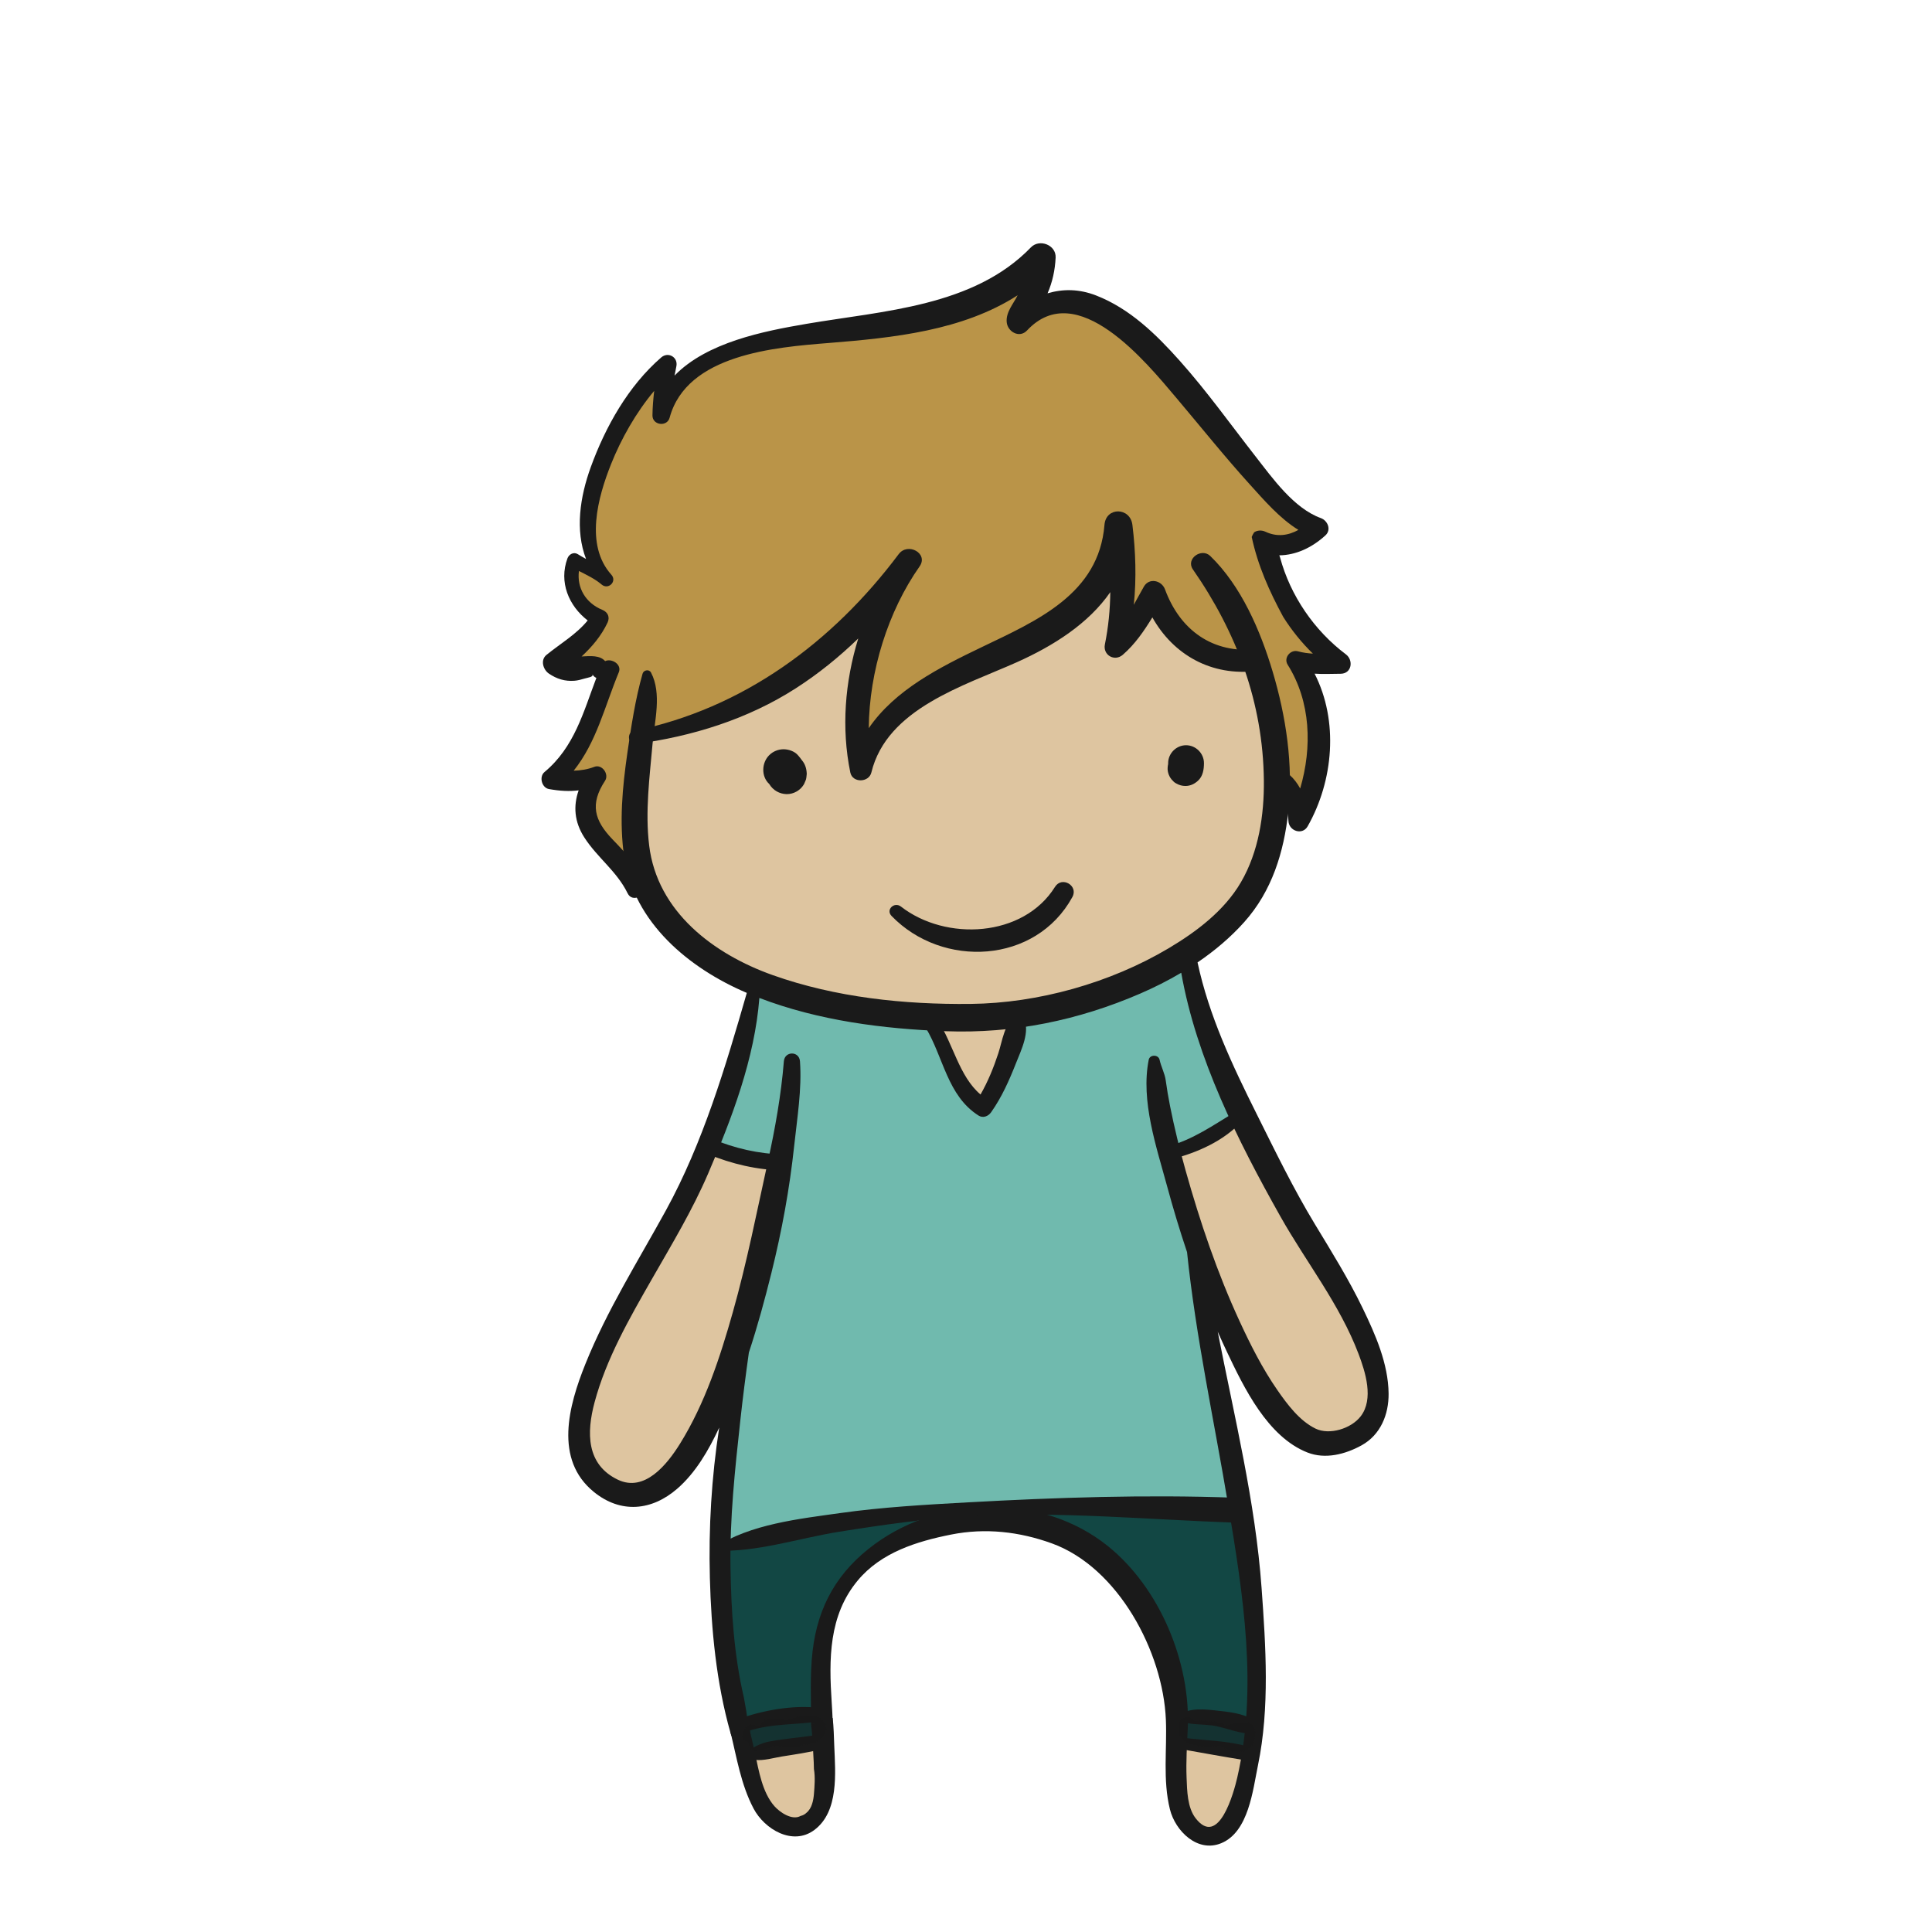 <!DOCTYPE svg PUBLIC "-//W3C//DTD SVG 1.1//EN" "http://www.w3.org/Graphics/SVG/1.1/DTD/svg11.dtd"><svg version="1.1" id="Layer_1" xmlns="http://www.w3.org/2000/svg" xmlns:xlink="http://www.w3.org/1999/xlink" x="0px" y="0px" width="600px" height="600px" viewBox="0 0 600 600" enable-background="new 0 0 600 600" xml:space="preserve">
<path fill="#dec5a0" d="M423.801,420.873c-3.123-7.451-7.406-14.242-11.883-20.92c-0.45-5.402-4.109-10.451-6.722-15.02
	c-3.103-5.428-6.061-10.932-9.16-16.355c-2.008-3.512-4.122-7.002-6.369-10.406c-0.726-1.404-1.466-2.801-2.231-4.188
	c-0.639-1.156-1.3-2.305-1.977-3.447c-1.476-7.727-4.284-15.164-7.242-22.449c-3.982-9.816-7.964-19.648-12.066-29.413
	c-0.281-0.67-0.655-1.23-1.091-1.694c8.987-5.386,17.46-11.864,24.782-19.078c1.072-1.056,2.045-2.162,2.967-3.292
	c0.111-0.267,0.226-0.531,0.325-0.807c1.227-3.325,2.337-6.708,3.101-10.173c1.571-7.154,2.25-14.434,2.172-21.758
	c-0.084-7.896-0.628-15.782-1.226-23.665c-1.823-4.474-4.151-8.715-7.062-12.489c-0.062-0.276-0.123-0.554-0.186-0.827
	c-1.564-7.039-4.754-13.344-9.145-19.003c-0.056-0.071-0.117-0.137-0.172-0.208c-2.382-8.318-10.63-14.582-16.632-20.457
	c-7.003-6.855-13.012-12.084-22.597-14.933c-4.52-1.344-9.216-2.105-13.947-2.625c-6.475-2.355-13.062-4.392-19.86-5.283
	c-6.486-2.721-13.351-4.15-20.609-2.809c-5.467,1.01-9.317,4.636-13.401,7.917c-0.292,0.096-0.584,0.192-0.875,0.289
	c-17.29,3.257-32.859,9.624-46.644,21.301c-6.962,5.897-12.92,13.156-17.393,21.1c-3.657,6.496-5.297,12.704-4.642,19.477
	c-1.574,4.415-2.755,9.008-3.465,13.748c-0.814,5.435-1.266,10.739-0.802,16.22c0.108,1.279,0.242,2.556,0.386,3.832
	c-1.83,1.036-3.233,2.718-3.632,5.045c-0.43,2.508-0.475,5.374,0.213,7.876c0.152,0.553,0.367,1.036,0.607,1.492
	c1.43,9.652,4.692,18.406,11.236,26.507c7.347,9.096,18.076,14.842,28.69,19.21c0.029,0.012,0.059,0.021,0.088,0.034
	c-1.368,0.86-2.382,2.319-2.494,4.378c-1.26,23.15-11.254,45.09-21.069,65.748c-3.721,7.83-7.92,15.43-11.858,23.164
	c-4.726,5.562-9.113,12.045-11.521,18.898c-0.37,1.057-0.744,2.119-1.105,3.189c-1.89,2.854-3.418,5.809-4.408,8.906
	c-4.625,10.516-7.223,23.104,0.622,31.096c5.346,5.445,14.127,4.84,20.079,0.922c6.616-4.354,10.705-11.771,14.03-18.732
	c3.462-7.25,6.529-14.717,9.364-22.326c-0.266,4.227-0.333,8.461-0.304,12.701c-0.825,0.812-1.383,1.956-1.44,3.434
	c-0.021,0.555-0.054,1.106-0.089,1.66c-1.322,1.071-2.226,2.727-2.209,4.34c0.041,3.852,0.214,7.693,1.275,11.414
	c0.036,0.125,0.092,0.229,0.134,0.346c-1.11,8.152-1.98,16.33-2.131,24.566c-0.069,3.785-0.267,10.729,1.221,16.338
	c-0.004,2.68,0.061,5.361,0.214,8.039c-2.464,23.736,0.102,50.547,17.639,66.23c4.001,2.695,11.005,0.191,11.8-4.799
	c1.661-10.43,1.964-20.826,1.845-31.367c-0.104-9.206-0.607-18.639,0.803-27.771c1.703-11.031,9.644-18.137,17.381-25.342
	c4.017-1.4,8.021-2.859,12.045-4.232c8.378-1.752,16.831-2.855,25.435-2.727c8.824,0.133,17.578,1.938,25.438,5.922
	c2.105,3.946,4.421,7.826,7.822,11.338c4.146,4.283,8.866,7.029,12.71,10.969c2.49,6.656,3.105,13.746,3.396,20.898
	c0.011,0.025,0.021,0.051,0.031,0.076c2.307,6.102,2.979,12.654,3.536,19.111c0.618,7.158,0.756,14.504,2.789,21.449
	c0.697,2.391,1.55,4.764,2.753,6.949c4.089,2.664,10.11,0.869,11.726-4.354c5.771-18.686,7.737-37.979,7.438-57.504
	c-0.301-19.527-4.116-38.236-7.354-57.389c-2.857-16.92-4.251-34.367-7.313-51.297c1.521,3.188,3.157,6.314,4.947,9.377
	c2.388,4.08,4.561,9.1,7.975,12.58l0.041,0.062c0.067,0.867,0.29,1.764,0.712,2.676c0.535,1.156,1.127,2.27,1.745,3.361
	c1.65,3.66,4.318,7.914,7.593,11.631c0.331,0.527,0.67,1.156,0.698,1.443c0.433,4.371,4.512,6.305,7.824,5.709
	c4.146,2.297,8.594,3.025,12.854,0.865c1.464-0.549,2.82-1.479,3.841-2.801C428.681,436.451,426.613,427.584,423.801,420.873z
	 M360.48,346.246c-0.004-0.553,0.016-1.105,0.002-1.658c0.062,0.049,0.134,0.082,0.196,0.127c0.034,0.525,0.095,1.059,0.163,1.596
	C360.725,346.285,360.601,346.27,360.48,346.246z M367.413,367.807c-0.74-1.881-1.55-3.738-2.396-5.586
	c0.257,0.266,0.506,0.533,0.747,0.807c0.543,1.488,1.104,2.973,1.688,4.441C367.436,367.582,367.428,367.695,367.413,367.807z"></path>

<path fill="#ba9448" d="M410.844,233.494c-0.034-4.506-0.615-9.005-1.219-13.462c-0.581-4.289-2.299-8.448-4.548-12.339
	c2.165-0.449,3.624-2.792,3.762-4.878c0.265-4.011-3.869-8.186-6.224-11.089c-0.69-0.852-1.399-1.703-2.105-2.562
	c-0.633-0.864-1.304-1.704-2.006-2.518c-1.188-1.555-2.299-3.162-3.199-4.881c-0.408-0.778-0.908-1.378-1.464-1.829
	c0.479-1.634,0.524-3.417,0.017-4.779c-0.608-1.628-1.319-3.194-2.111-4.71c1.111-0.956,1.341-0.856,1.004-2.697
	c-0.078-0.425-0.55,0.582-0.125-1.5c2.517,1.569,5.565,1.464,8.686,2.154c4.865,1.076,6.938-6.354,2.062-7.474
	c-4.336-0.995-7.719-3.241-10.841-6.075c-0.031-0.217-0.061-0.43-0.094-0.651c-0.489-3.231-2.545-5.908-4.465-8.431
	c-4.389-5.769-10.286-10.28-15.734-15.003c-0.37-0.321-0.754-0.54-1.141-0.701c-4.762-7.161-9.543-14.28-15.103-20.915
	c-6.938-8.278-16.303-17.209-27.972-16.302c-3.127,0.243-6.17,0.903-8.864,2.077c0.017-0.021,0.034-0.039,0.051-0.06
	c3.954-4.92-2.722-11.971-7.071-7.071c-6.338,7.14-15.365,9.981-24.51,11.592c-10.895,1.919-22.119,2.049-33.123,3.003
	c-12.024,1.043-24.209,3.043-34.087,8.512c-0.984,0.096-1.982,0.596-2.866,1.642c-0.056,0.066-0.106,0.134-0.162,0.2
	c-4.364,2.9-8.171,6.611-11.171,11.387c0.592-3.518-4.276-6.187-6.161-2.522c-2.596,5.05-5.122,10.157-7.314,15.396
	c-3.112,4.253-4.772,11.044-5.99,15.176c-2.333,7.917-2.511,16.308-2.014,24.485c0.04,0.657,0.231,1.21,0.511,1.68
	c-1.06-0.492-2.131-1.105-3.24-1.875c-2.831-1.964-6.109,1.797-4.534,4.534c2.195,3.812,4.929,6.812,8.343,9.107
	c-0.764,2.593-1.693,5.157-2.098,7.815c-1.892,1.249-3.698,2.686-4.687,4.531c-1.251,2.337,0.501,4.445,2.665,4.49
	c-0.009,0.035-0.019,0.07-0.028,0.104c0.242-0.032,0.487-0.084,0.731-0.127c0.286-0.004,0.564-0.058,0.827-0.161
	c1.124-0.255,2.26-0.625,3.384-1.055c0.121,1.596,1.012,3.111,2.674,3.71c-0.131,0.836-0.254,1.674-0.411,2.508
	c-1.292,6.863-3.775,17.247-11.168,20.039c-5.77,2.179-3.516,11.275,2.592,9.401c1.853-0.568,3.532-1.357,5.071-2.31
	c-0.287,1.872-0.538,3.75-0.718,5.643c-0.111,1.165-0.154,2.263-0.12,3.321c-4.303,4.188-0.38,13.404,3.711,16.554
	c1.018,0.784,2.082,0.931,3.053,0.681c0.729,1.156,1.489,2.277,2.514,3.271c1.003,0.972,2.971,0.328,2.881-1.193
	c-0.231-3.888-1.241-7.7-1.722-11.589c-0.195-1.578,1.239-3.121,1.186-4.764c-0.068-2.094-0.124-4.185-0.192-6.279
	c-0.214-6.532,0.675-13.087,1.484-19.593c1,0.626,2.205,0.96,3.48,0.783c21.254-2.952,39.095-13.53,55.229-27.188
	c7.511-6.358,14.406-13.413,20.164-21.407c0.238-0.331,0.485-0.685,0.733-1.043c0.187,0.16,0.385,0.305,0.591,0.44
	c-0.581,1.449-1.101,2.924-1.495,4.451c-0.206,0.795-0.235,1.545-0.148,2.249c-2.475,5.307-4.017,10.969-5.26,16.744
	c-0.792,3.684-1.482,7.386-2.327,11.059c-0.99,4.305-0.506,8.293-2.089,12.548c-1.367,3.675,4.738,6.254,6.343,2.674
	c0.376-0.637,0.745-1.275,1.118-1.913c3.412-4.782,10.609-7.892,15.441-10.377c6.364-3.273,12.888-6.226,19.269-9.465
	c7.818-3.969,14.262-9.546,20.776-15.348c7.587-6.757,15.472-14.702,19.734-24.063c0.137-0.3,0.266-0.609,0.39-0.923
	c0.448,3.603,0.871,7.222,0.965,10.844c-0.457,2.779-0.562,5.693-0.565,8.827c-0.004,3.771,3.826,4.583,6.116,2.861
	c0.596,1.418,1.395,2.751,2.467,3.935c5.304,5.859,13.804,9.296,20.78,12.643c2.635,1.264,5.871,0.617,7.827-1.22
	c0.937,1.34,2.022,2.538,3.341,3.502c0.53,0.389,1.086,0.655,1.65,0.819c2.141,5.45,2.267,11.083,2.834,17.136
	c0.653,6.971-1.566,17.013,2.419,23.033c2.854,4.311,8.689,4.292,11.549,0C411.298,242.93,410.877,237.892,410.844,233.494z
	 M200.621,211.615c-0.453,0.537-0.484,1.389-0.133,1.958c-0.24,0.188-0.473,0.389-0.709,0.583c0.296-1.422,0.542-2.855,0.767-4.291
	c0.671-0.079,1.34-0.165,2.005-0.259C201.878,210.236,201.235,210.887,200.621,211.615z"></path>

<path fill="#124744" d="M388.715,534.805c0.342,0.025,0.685,0.056,1.024,0.09c-0.138-1.573-0.346-3.157-0.621-4.746
	c0.53-0.687,0.99-1.473,1.345-2.375c1.794-4.563,1.173-11.342,1.234-16.154c0.09-7.094-0.581-14.119-1.555-21.141
	c-1.221-8.812-7.405-28.176-19.445-19.005c-6.449-3.71-14.072-4.479-21.697-5.036c-2.101-0.152-3.658,0.698-4.643,2.01
	c-2.111-0.235-4.231-0.078-6.306,0.618c-0.657,0.221-1.22,0.64-1.652,1.163c-3.165-1.366-6.391-2.506-9.52-3.423
	c-4.173-1.223-5.677,4.902-1.762,6.39c3.698,1.403,7.915,3.104,10.869,5.833c2.931,2.709,5.261,5.98,7.829,9.016
	c3.964,4.683,7.298,9.999,10.861,15c2.117,2.971,4.167,5.993,6.074,9.103c0.062,0.104,0.125,0.211,0.191,0.312
	c1.415,2.322,2.75,4.692,3.961,7.132c1.011,2.038,2.015,5.057,2.229,6.986c0.12,1.084,0.034,2.188,0.032,3.275
	c0,0.003,0.003,0.002,0.006,0c-0.041,0.034-0.149,0.134-0.426,0.397c-1.668,1.599-2.19,3.544-1.918,5.379
	C371.367,534.246,381.361,532.274,388.715,534.805z"></path>
<path fill="#124744" d="M291.5,472.25c-4.289-4.81-21.382-0.819-26.765,0.352c-6.08,1.324-11.819,2.132-17.994,2.703
	c-9.893,0.917-26.658,1.318-25.806,15.047c0.399,6.43,2.58,12.563,2.93,18.996c0.467,8.552,0.932,16.379,2.179,24.618
	c0.131,0.87,0.307,1.712,0.51,2.534c0.404-0.182,0.855-0.349,1.377-0.498c3.553-1.015,7.231-1.475,10.895-1.907
	c4.683-0.553,10.48-1.668,15.9-1.627c-2.006-5.894-2.057-13.131-1.566-19.711c2.597-7.53,5.616-14.729,9.964-21.476
	c3.913-6.069,9.718-9.353,15.732-12.961c1.143-0.687,1.484-1.691,1.303-2.614c1.848-0.233,3.668-0.529,5.219-1.559
	C285.796,473.871,291.833,472.624,291.5,472.25z"></path>
<path fill="#124744"  d="M254.401,536.338c-0.105-0.716-0.32-1.309-0.49-2.003
	c-0.681-2.782-4.586-2.033-4.882,0.366c-0.946,0.035-1.892,0.056-2.839,0.053c-0.316-0.229-0.709-0.388-1.189-0.428
	c-2.852-0.083-5.662-0.095-8.5,0.243c-0.901,0.106-1.543,0.58-1.927,1.188c-0.332-0.104-0.681-0.182-1.073-0.202
	c-1.568-0.083-2.808,1.627-2.358,3.097c0.31,1.01,0.592,1.938,1.317,2.612c0.151,0.567,0.265,1.141,0.316,1.736
	c0.112,1.3,1.921,2.54,2.944,1.22c0.042-0.054,0.087-0.111,0.131-0.168c5.417,0.932,10.666-1.014,16.021-2.003
	c1.147-0.212,2.051-1.741,1.615-2.845c-0.027-0.069-0.058-0.137-0.087-0.205C254.197,538.445,254.57,537.486,254.401,536.338z"></path>
<path fill="#124744"  d="M386.18,537.627c-0.265-0.113-0.53-0.218-0.797-0.327
	c0-0.003,0.001-0.006,0.002-0.009c-0.022-0.007-0.047-0.013-0.069-0.02c-2.146-0.884-4.321-1.646-6.546-2.323
	c-2.795-0.852-5.869-0.559-8.77-0.768c-1.564-0.112-2.341,1.216-2.224,2.491c-2.063,1.312-0.887,5.055,1.824,5.097
	c0.941,0.308,1.993,0.381,2.833-0.131c0.342-0.047,0.686-0.092,1.028-0.137c0.271,0.01,0.543,0.039,0.815,0.06
	c0.531,0.181,1.064,0.344,1.583,0.451c0.024,0.01,0.05,0.021,0.075,0.03l0.005-0.017c0.188,0.036,0.376,0.072,0.559,0.093
	c0.326,0.034,0.615-0.021,0.869-0.129c2.205,0.438,4.371,1.093,6.246,1.719C387.16,544.892,389.656,539.12,386.18,537.627z"></path>
<path fill="#124744" d="M247.5,529.523c-0.997,0-1.729,0.405-2.208,1H234.5c-3.839,0-3.839,5.953,0,5.953h11
	c1.009,0,1.745-0.416,2.224-1.022C251.327,535.218,251.259,529.523,247.5,529.523z"></path>
<path fill="#124744" d="M386.604,533.396c-4.446-4.034-10.335-3.811-15.896-2.766c-3.771,0.708-2.169,6.445,1.582,5.74
	c3.247-0.609,7.435-1.187,10.104,1.234C385.231,540.177,389.454,535.979,386.604,533.396z"></path>

<path fill="#70baae" d="M381.558,455.496c-0.349-0.16-0.697-0.305-1.053-0.451c3.846-17.123-2.827-36.088-7.454-52.328
	c-4.338-15.227-7.406-30.855-11.158-46.252c7.241-1.461,13.553-5.098,20.062-8.99c2.229-1.336,3.543-4.793,1.858-7.088
	c-7.933-10.804-8.521-24.35-12.701-36.701c-0.931-2.742-4.555-4.979-7.271-2.957c-12.346,9.179-29.803,6.726-41.932,16.405
	c-0.153,0.021-0.303,0.054-0.451,0.093l0.084-0.107c-0.595,0.109-1.075,0.463-1.454,0.908c-0.146,0.154-0.273,0.33-0.384,0.525
	c8.13-4.219-1.155-1.049-1.204-1.053c-1.072-0.101-1.085,0.93-2.161,0.893c-1.966-0.065-3.604,1.69-3.604,3.605
	c0,1.619,1.042,2.867,2.448,3.367c-3.214,5.75-5.106,12.488-7.563,18.52c-1.736-0.143-3.506-0.379-5.242-0.445
	c-0.247-0.22-0.495-0.438-0.749-0.664c-2.303-2.064-4.142-4.559-5.803-7.147c-3.166-4.938-5.221-10.782-5.733-16.627
	c-0.545-6.214-5.256-4.167-10.09-2.334c-0.867-0.159-0.688-0.255-1.333-0.333c-1.734-0.207-1.642-1.527-3.167-0.5
	c-0.081,0.055-1.259-0.062-1.333,0c-0.04-0.053-2.955,0.549-3,0.5c-2.742-3.001-6.747-0.523-10.501-1.32
	c-1.042-0.221-2.098-0.457-3.163-0.689c-0.08-0.078-0.153-0.172-0.235-0.247c-2.247-2.125-5.785-2.565-8.402-1.146
	c-0.301-0.021-0.602-0.046-0.901-0.056c-0.625-0.021-1.161,0.213-1.569,0.584c-0.023-0.006-0.046-0.013-0.069-0.021
	c-0.025-0.047-0.046-0.094-0.072-0.143c-0.964-1.742-2.806-1.975-4.249-1.297c-0.456-0.188-0.915-0.375-1.342-0.602
	c-0.325-0.273-0.691-0.488-1.085-0.64c-0.082-0.055-0.172-0.102-0.252-0.157c-2.123-1.498-4.173-2.222-4.826,0.062
	c-1.213,4.242-2.811,10.922-2.852,15.334c-0.003,0.354,0.055,0.675,0.139,0.979c-0.839,1.979-1.752,3.926-2.6,5.844
	c-2.055,4.652-3.809,9.424-4.653,14.412c-0.851,0.276-1.506,1.047-1.804,1.934c-3.006,1.359-3.576,6.664,0.511,7.816
	c6.062,1.717,12.174,3.145,18.186,4.969c-1.455,6.979-2.665,14.611-2.077,21.664c-1.752,6.949-3.085,14.047-4.019,21.199
	c-1.268,0.856-2.215,2.26-2.388,4.184c-0.257,2.865-0.526,5.736-0.791,8.605c-1.457,3.112-2.11,7.062-2.693,9.709
	c-1.178,5.346-1.663,10.729-1.862,16.186c-0.053,1.465-1.381,2.562-0.349,3.001c-0.152,1.407,0.039,1.352,0,2.75
	c-0.256,0.379-0.893,1.716-1,2.25c-0.82,4.054-0.843,8.905-1.25,13c-0.809,3.582,0.105,6.812-0.058,10.499
	c-0.162,3.656,5.045,6.078,7.511,3.111c0.997-1.199,2.092-2.23,3.253-3.142c0.759,0.433,1.646,0.646,2.635,0.548
	c13.806-1.396,27.636-2.261,41.488-3.037c13.902-0.777,27.714-2.25,41.588-3.345c9.675-0.762,19.271-2.446,28.924-3.428
	c0.424-0.043,0.858-0.09,1.299-0.139c1.339,2.279,5.27,2.492,7.563,2.783c4.783,0.604,10.511,0.612,14.805-1.812
	c0.154-0.088,0.285-0.205,0.402-0.334c0.238,0.098,0.479,0.187,0.713,0.293C382.534,469.947,389.012,458.932,381.558,455.496z"></path>

<path fill="rgba(26,26,26,0.25)" d="M255.271,534.062c-1.816-1.816-4.094-1.299-6.368-1.142c-1.343,0.093-3.086,0.881-4.761,1.365
	c-0.25-0.154-0.532-0.27-0.851-0.323c-1.859-0.312-3.396-0.375-5.25,0c-1.117,0.226-1.784,1.019-2.026,1.95
	c-0.575-0.083-1.15-0.176-1.724-0.282c-3.613-0.673-5.218,4.609-1.964,5.629c0.052,1.437,0.988,2.739,2.839,2.55
	c1.833-0.188,3.465-0.736,4.973-1.541c2.443,0.159,4.896,0.208,7.361,0.209c0.841,0,1.486-0.295,1.959-0.74
	c0.124,0.025,0.241,0.06,0.374,0.072C253.753,542.176,259.183,537.973,255.271,534.062z"></path>
<path fill="rgba(26,26,26,0.25)" d="M389.703,537.041c-0.409-2.235-2.586-2.573-4.152-1.705c-0.803-0.48-1.825-0.609-2.887-0.074
	c-0.582,0.293-1.275,0.499-2.012,0.651c-0.111-0.088-0.225-0.171-0.342-0.245c-2.309-1.46-4.786-1-7.354-1.372
	c-0.668-0.097-1.266,0.012-1.779,0.248c-1.353-1.796-4.644-1.956-5.215,0.831c-1.36,6.635,6.445,7.635,12.918,6.809
	c1.288,0.927,2.745,1.528,4.348,1.794C387.901,544.754,390.52,541.498,389.703,537.041z"></path>

<g>
	<path fill="#1A1A1A" d="M423.163,406.209c-4.354-8.998-9.647-17.508-14.821-26.045c-6.675-11.016-12.323-22.676-18.068-34.195
		c-7.579-15.195-14.788-30.41-18.365-47.083c5.307-3.607,10.229-7.754,14.488-12.512c8.616-9.622,12.323-21.681,13.7-34.318
		c1.584-14.538-0.715-29.608-4.881-43.54c-3.786-12.662-9.725-26.516-19.356-35.847c-2.726-2.64-7.691,0.871-5.398,4.166
		c13.619,19.575,21.781,41.418,22.042,65.493c0.116,10.798-1.616,22.225-7.124,31.662c-5.175,8.865-13.824,15.376-22.499,20.53
		c-18.053,10.727-40.441,17.032-61.447,17.256c-20.624,0.221-41.908-2.006-61.425-8.931c-18.381-6.521-35.912-19.696-38.407-40.287
		c-1.278-10.546,0.13-21.12,1.06-31.621c0.625-7.068,2.922-15.557-0.481-22.065c-0.591-1.13-2.3-0.809-2.627,0.343
		c-2.232,7.844-3.524,16.325-4.705,24.51c-1.56,10.814-2.579,21.583-0.999,32.452c2.96,20.365,20.157,34.565,38.075,42.176
		c-6.567,22.816-13.621,46.576-25.089,67.484c-8.674,15.812-18.322,31.035-25.067,47.836c-5.168,12.873-9.756,29.578,2.661,39.662
		c8.357,6.789,17.976,5.875,25.903-1.01c5.7-4.947,9.731-11.91,13.024-18.959c-2.392,15.482-3.315,31.02-2.899,46.678
		c0.427,16.064,1.99,32.576,6.394,48.08c0.088,0.309,0.186,0.621,0.278,0.934c1.946-0.383,3.894-0.744,5.847-1.092
		c-0.515-2.232-0.962-4.475-1.241-6.73c-0.137-0.668-0.257-1.355-0.367-2.047c-0.128-0.67-0.249-1.346-0.354-2.025
		c-3.084-13.184-3.937-26.875-4.151-40.367c-0.245-15.398,1.384-30.393,3.051-45.684c0.769-7.051,1.672-14.066,2.654-21.068
		c2.686-8.141,4.942-16.432,7.002-24.729c3.243-13.061,5.641-26.098,7.072-39.477c0.92-8.596,2.421-17.584,1.795-26.248
		c-0.233-3.229-4.739-3.211-5,0c-0.851,10.479-2.698,20.814-4.953,31.072c-3.44,15.654-6.532,31.389-10.891,46.826
		c-3.961,14.027-8.635,28.33-16.361,40.789c-4.136,6.672-11.081,15.242-19.383,11.244c-9.81-4.725-9.703-14.648-7.208-23.992
		c3.624-13.572,10.888-26.197,17.817-38.305c6.196-10.826,12.52-21.279,17.458-32.762c7.374-17.148,14.464-35.773,15.913-54.537
		c18.371,7.039,38.378,9.604,57.929,10.332c20.947,0.779,41.149-3.383,60.372-11.703c4.333-1.875,8.605-4.021,12.712-6.454
		c4.708,26.616,17.62,52.239,30.732,75.567c8.06,14.34,18.437,27.264,24.331,42.795c2.127,5.604,4.82,14.037,0.649,19.414
		c-2.971,3.828-9.704,5.881-13.994,3.797c-4.979-2.42-8.774-7.521-11.845-11.947c-4.644-6.691-8.348-14.037-11.753-21.416
		c-6.929-15.02-12.276-30.824-16.742-46.734c-1.86-6.627-3.509-13.32-4.851-20.072c-0.531-2.67-0.986-5.354-1.355-8.051
		c-0.29-2.113-1.438-4.203-1.895-6.328c-0.356-1.662-3.039-1.691-3.375,0c-2.537,12.783,2.379,26.979,5.718,39.299
		c1.858,6.855,3.914,13.68,6.184,20.432c2.729,26.465,8.467,52.533,12.82,78.762c4.628,27.883,9.206,56.408,2.769,84.443
		c-1.034,4.504-5.738,21.914-12.935,12.596c-2.579-3.34-2.64-8.588-2.798-12.59c-0.199-5.041,0.126-10.102,0.363-15.133
		c0.976-20.656-8.709-43.875-24.867-56.836c-20.366-16.336-51.502-15.779-72.273-0.607c-11.505,8.402-17.736,19.145-19.38,33.361
		c-0.845,7.305-0.447,14.984-0.459,22.598c2.242-0.23,4.486-0.436,6.729-0.592c-0.076-2.055-0.188-4.109-0.323-6.158
		c-0.882-13.418-0.973-27.004,8.108-37.893c7.24-8.68,18.27-12.104,28.976-14.236c10.63-2.117,21.176-0.918,31.281,2.738
		c20.622,7.461,34.548,33.715,35.415,54.77c0.384,9.297-1.01,18.672,1.259,27.828c1.666,6.721,8.573,13.586,15.977,10.496
		c8.469-3.535,9.771-16.455,11.369-24.191c3.69-17.863,2.419-36.975,1.12-55.023c-1.938-26.941-8.469-53.164-13.624-79.623
		c0.935,2.117,1.896,4.223,2.887,6.312c5.307,11.189,12.634,26.344,24.966,31.203c5.557,2.189,11.771,0.566,16.828-2.223
		c5.909-3.26,8.457-9.617,8.388-16.096C431.141,423.492,427.124,414.395,423.163,406.209z"></path>
	<path fill="#1A1A1A" d="M259.09,542.25c-0.115-2.881-0.161-5.869-0.5-8.75c-1.932,0.396-4.771,1.654-6.706,1.951
		c0.531,4.338,0.581,8.049,0.831,11.924c0.034,0.531,0.054,1.225,0.056,2.006c0.435,2.518,0.191,5.445,0.009,7.703
		c-0.161,1.986-0.639,4.543-2.324,5.883c-0.469,0.479-1.115,0.82-1.802,0.982c-2.66,1.51-6.459-1.125-8.111-2.979
		c-3.825-4.291-4.924-11.176-6.068-16.531c-0.54-2.527-1.193-5.057-1.756-7.598c-1.612-0.342-4.28,0.416-5.899,0.92
		c1.993,8.107,3.265,16.42,7.205,23.895c3.387,6.426,12.128,11.682,18.86,6.672C260.585,562.598,259.422,550.533,259.09,542.25z"></path>
</g>

<path fill="#1A1A1A" d="M368.34,231.438c-3.034,0-5.561,2.53-5.562,5.562c0,0.102-0.003,0.203-0.004,0.305
	c-0.068,0.314-0.129,0.639-0.158,1.169c-0.08,1.42,0.576,3.067,1.641,4.021c-0.006-0.008-0.013-0.016-0.019-0.024
	c0.288,0.369,0.693,0.664,1.108,0.864c0.861,0.5,1.791,0.751,2.788,0.754c1.519,0,2.801-0.616,3.905-1.618
	c1.539-1.395,1.862-3.516,1.863-5.472C373.904,233.968,371.37,231.438,368.34,231.438z"></path>
<path fill="#1A1A1A" d="M250.533,240.125c-0.079-1.503-0.512-2.865-1.472-4.001c-0.371-0.564-0.827-1.081-1.258-1.586
	c-1.038-1.222-2.91-1.849-4.463-1.849c-1.667,0-3.285,0.67-4.463,1.849c-2.366,2.365-2.521,6.584,0,8.927
	c0.012,0.011,0.021,0.024,0.032,0.035c1.14,1.926,3.167,3.081,5.411,3.125c1.121-0.003,2.166-0.286,3.135-0.848
	c0.933-0.552,1.676-1.295,2.228-2.229c0.739-1.722,0.669-1.26,0.855-3.151C250.546,240.306,250.538,240.215,250.533,240.125z"></path>

<path fill="#1A1A1A" d="M390.34,201.625c-13.679,1.427-23.848-5.861-28.534-18.581c-1.031-2.798-4.919-3.741-6.569-0.858
	c-1.05,1.833-2.062,3.729-3.115,5.605c0.827-8.213,0.568-16.511-0.443-24.791c-0.67-5.489-8.217-5.672-8.676,0
	c-1.737,21.461-20.901,29.704-38.028,37.93c-13.47,6.47-26.981,13.306-35.176,25.206c0.158-17.649,5.986-36.286,15.792-50.236
	c2.828-4.022-3.649-7.601-6.5-3.8c-20.558,27.411-48.341,47.997-82.298,54.911c-2.258,0.46-1.762,4.359,0.548,4.051
	c17.566-2.341,34.823-7.681,49.801-17.303c7.022-4.511,13.459-9.729,19.391-15.472c-4.138,13.472-5.291,27.846-2.462,41.614
	c0.681,3.315,5.77,3.176,6.54,0c4.821-19.876,28.763-26.894,45.146-34.227c11.426-5.114,22.313-12.029,29.051-21.781
	c-0.061,5.431-0.583,10.854-1.676,16.222c-0.679,3.33,3.003,5.454,5.561,3.237c3.789-3.284,6.586-7.381,9.183-11.616
	c6.496,11.596,18.303,18.369,32.465,16.638C394.579,207.857,394.695,201.171,390.34,201.625z"></path>
<path fill="#1A1A1A" d="M417.974,203.206c-9.81-7.362-17.255-18.247-20.439-30.086c-0.064-0.24-0.15-0.456-0.248-0.656
	c5.245-0.056,10.218-2.431,14.33-6.187c1.918-1.751,0.723-4.604-1.421-5.381c-8.387-3.04-14.971-12.362-20.221-19.082
	c-7.814-10.001-15.138-20.294-23.602-29.779c-7.352-8.239-15.498-16.193-25.942-20.265c-5.347-2.084-10.36-2.078-15.098-0.676
	c1.532-3.555,2.318-7.229,2.504-11.094c0.189-3.944-5.028-5.923-7.677-3.18c-17.797,18.432-45.86,19.681-69.674,23.749
	c-13.362,2.282-30.954,5.729-40.99,16.07c0.179-0.964,0.364-1.927,0.56-2.89c0.571-2.818-2.541-4.618-4.708-2.74
	c-10.22,8.859-17.315,21.502-21.882,34.073c-3.341,9.197-4.911,19.556-1.465,28.507c-0.865-0.473-1.722-0.958-2.555-1.482
	c-1.281-0.807-2.75,0.033-3.221,1.311c-2.709,7.355,0.404,14.747,6.287,19.273c-3.534,4.328-8.45,7.167-12.791,10.691
	c-1.974,1.602-1.045,4.597,0.75,5.816c2.44,1.658,4.985,2.449,7.943,2.217c1.084-0.085,2.12-0.386,3.158-0.689
	c1.108-0.324,2.85-0.487,2.394-1.337c0.307,0.573,0.749,0.934,1.242,1.136c-4.055,10.693-6.827,21.509-16.106,29.237
	c-1.754,1.461-0.864,4.896,1.397,5.292c3.446,0.604,6.303,0.766,9.204,0.401c-1.679,4.797-1.381,9.734,1.766,14.628
	c4.055,6.306,10.101,10.478,13.443,17.337c1.465,3.007,5.765,0.805,5.141-2.167c-1.196-5.696-5.937-10.521-9.831-14.582
	c-5.687-5.93-7.063-10.95-2.33-18.18c1.35-2.062-0.905-5.28-3.336-4.34c-2.071,0.801-4.217,1.132-6.386,1.191
	c7.107-8.938,9.516-19.672,14.004-30.562c1.022-2.479-2.26-4.415-4.244-3.465c-1.666-1.851-4.475-1.599-7.306-1.447
	c3.253-3.025,6.122-6.41,8.05-10.505c0.807-1.712,0.088-3.271-1.614-3.969c-5.227-2.141-7.945-6.884-7.263-12.073
	c2.436,1.263,4.968,2.431,7.026,4.197c2.094,1.797,4.904-0.962,3.038-3.038c-8.294-9.228-4.18-24.085-0.106-34.304
	c3.159-7.923,7.731-16.021,13.415-22.797c-0.304,2.527-0.508,5.065-0.542,7.62c-0.041,3.081,4.533,3.676,5.332,0.722
	c5.315-19.661,32.68-21.863,49.383-23.2c20.18-1.616,41.606-3.812,58.695-14.822c-1.329,2.692-3.651,5.192-3.401,8.301
	c0.243,3.028,3.956,5.158,6.327,2.621c15.525-16.611,37.01,9.894,46.33,20.915c7.606,8.994,14.959,18.205,22.872,26.937
	c4.492,4.957,9.236,10.504,15.067,14.096c-3.111,1.727-6.607,2.275-10.219,0.572c-1.217-0.574-2.539-0.466-3.518,0.165
	c-0.311,0.458-0.559,0.942-0.765,1.443c1.894,8.892,5.464,16.847,9.777,24.823c2.617,4.153,5.714,8.008,9.221,11.414
	c-1.536-0.083-3.075-0.283-4.635-0.713c-2.339-0.645-4.54,2.025-3.197,4.158c7.212,11.458,7.635,25.667,3.889,38.44
	c-1.769-3.237-4.405-5.856-7.979-6.556c-1.181-0.231-2.664,0.801-2.152,2.153c0.83,2.193,2.177,3.359,3.56,5.285
	c1.788,2.491,2.785,6.235,2.929,9.25c0.147,3.081,4.331,4.494,5.961,1.615c8.058-14.227,9.642-32.747,2.156-47.407
	c2.628,0.185,5.291,0.04,8.082,0.029C419.82,209.224,420.41,205.035,417.974,203.206z"></path>

<path fill="#1A1A1A" d="M255.532,530.571c-7.79-1.255-17.191,0.287-24.63,2.759c-2.74,0.911-1.565,5.258,1.196,4.34
	c7.773-2.584,15.546-1.894,23.434-3.241C257.44,534.104,257.458,530.882,255.532,530.571z"></path>
<path fill="#1A1A1A" d="M253.885,538.771c-5.093,0.83-10.218,1.138-15.297,2.138c-1.523,0.301-4.265,1.332-5.396,2.464
	c-1.501,1.501,0.833-0.762-0.513,0.584c-0.39,0.391-0.626,1-0.554,1.544c0.137,1.033,1.061,1.713,2.069,1.188
	c0.098-0.054,0.178-0.104,0.267-0.156c2.488,0.387,6.106-0.678,8.268-1.022c4.143-0.661,8.314-1.245,12.387-2.276
	C258.061,542.482,256.764,538.299,253.885,538.771z"></path>
<path fill="#1A1A1A" d="M387.581,542.391c-6.445-1.816-13.458-1.892-20.081-2.703c-2.026-0.245-2.485,3.214-0.481,3.562
	c6.456,1.127,12.936,2.336,19.4,3.361C389.142,547.041,390.356,543.174,387.581,542.391z"></path>
<path fill="#1A1A1A" d="M390.781,535.219c-3.062-2.756-7.895-3.43-11.883-3.871c-4.286-0.474-9.618-1.249-13.277,1.506
	c-0.405,0.308-0.562,1.023,0,1.297c3.403,1.644,7.401,1.208,11.088,1.752c4.155,0.61,8.619,2.851,12.791,2.413
	C390.938,538.162,392.073,536.381,390.781,535.219z"></path>

<path fill="rgba(26,26,26,0.25)" d="M255.271,534.062c-1.816-1.816-4.094-1.299-6.368-1.142c-1.343,0.093-3.086,0.881-4.761,1.365
	c-0.25-0.154-0.532-0.27-0.851-0.323c-1.859-0.312-3.396-0.375-5.25,0c-1.117,0.226-1.784,1.019-2.026,1.95
	c-0.575-0.083-1.15-0.176-1.724-0.282c-3.613-0.673-5.218,4.609-1.964,5.629c0.052,1.437,0.988,2.739,2.839,2.55
	c1.833-0.188,3.465-0.736,4.973-1.541c2.443,0.159,4.896,0.208,7.361,0.209c0.841,0,1.486-0.295,1.959-0.74
	c0.124,0.025,0.241,0.06,0.374,0.072C253.753,542.176,259.183,537.973,255.271,534.062z"></path>
<path fill="rgba(26,26,26,0.25)" d="M389.703,537.041c-0.409-2.235-2.586-2.573-4.152-1.705c-0.803-0.48-1.825-0.609-2.887-0.074
	c-0.582,0.293-1.275,0.499-2.012,0.651c-0.111-0.088-0.225-0.171-0.342-0.245c-2.309-1.46-4.786-1-7.354-1.372
	c-0.668-0.097-1.266,0.012-1.779,0.248c-1.353-1.796-4.644-1.956-5.215,0.831c-1.36,6.635,6.445,7.635,12.918,6.809
	c1.288,0.927,2.745,1.528,4.348,1.794C387.901,544.754,390.52,541.498,389.703,537.041z"></path>

<path fill="#1A1A1A" d="M327.642,275.423c-9.846,15.755-33.91,16.953-47.843,6.119c-2.041-1.587-4.82,0.949-2.917,2.917
	c15.838,16.375,44.78,14.921,56.156-5.881C334.977,275.033,329.775,272.008,327.642,275.423z"></path>

<path fill="#1A1A1A" d="M243.34,358.5c-7.79-0.117-15.169-1.898-22.352-4.85c-2.914-1.197-4.148,3.512-1.296,4.701
	c7.57,3.156,15.437,4.982,23.648,5.148C246.565,363.566,246.562,358.549,243.34,358.5z"></path>
<path fill="#1A1A1A" d="M383.425,345.436c-6.791,4.109-12.86,8.402-20.633,10.576c-2.562,0.717-1.483,4.631,1.096,3.979
	c7.941-2.014,16.099-5.623,21.733-11.709C386.995,346.799,385.234,344.34,383.425,345.436z"></path>
<path fill="#1A1A1A" d="M317.905,316.086c-0.417-0.836-1.706-1.188-2.48-0.65c-3.535,2.453-4.127,7.822-5.391,11.68
	c-1.448,4.422-3.214,8.756-5.524,12.793c-6.681-5.652-8.546-15.903-13.281-23.012c-1.55-2.327-5.249-0.229-3.777,2.208
	c5.562,9.21,6.731,21.187,16.456,27.349c1.391,0.881,3.019,0.207,3.885-1.02c3.306-4.678,5.618-9.892,7.71-15.2
	C317.107,326.162,320.037,320.354,317.905,316.086z"></path>
<path fill="#1A1A1A" d="M383.34,465.125c-27.6-0.998-55.169-0.076-82.732,1.443c-13.216,0.729-26.644,1.488-39.752,3.338
	c-12.703,1.793-27.857,3.424-38.799,10.609c-0.472,0.309-0.285,1.021,0.284,1.047c12.646,0.574,25.742-3.863,38.178-5.848
	c14.006-2.236,27.766-4.193,41.947-4.93c26.947-1.398,53.944,1.117,80.875,2.09C388.34,473.057,388.322,465.305,383.34,465.125z"></path>
</svg>